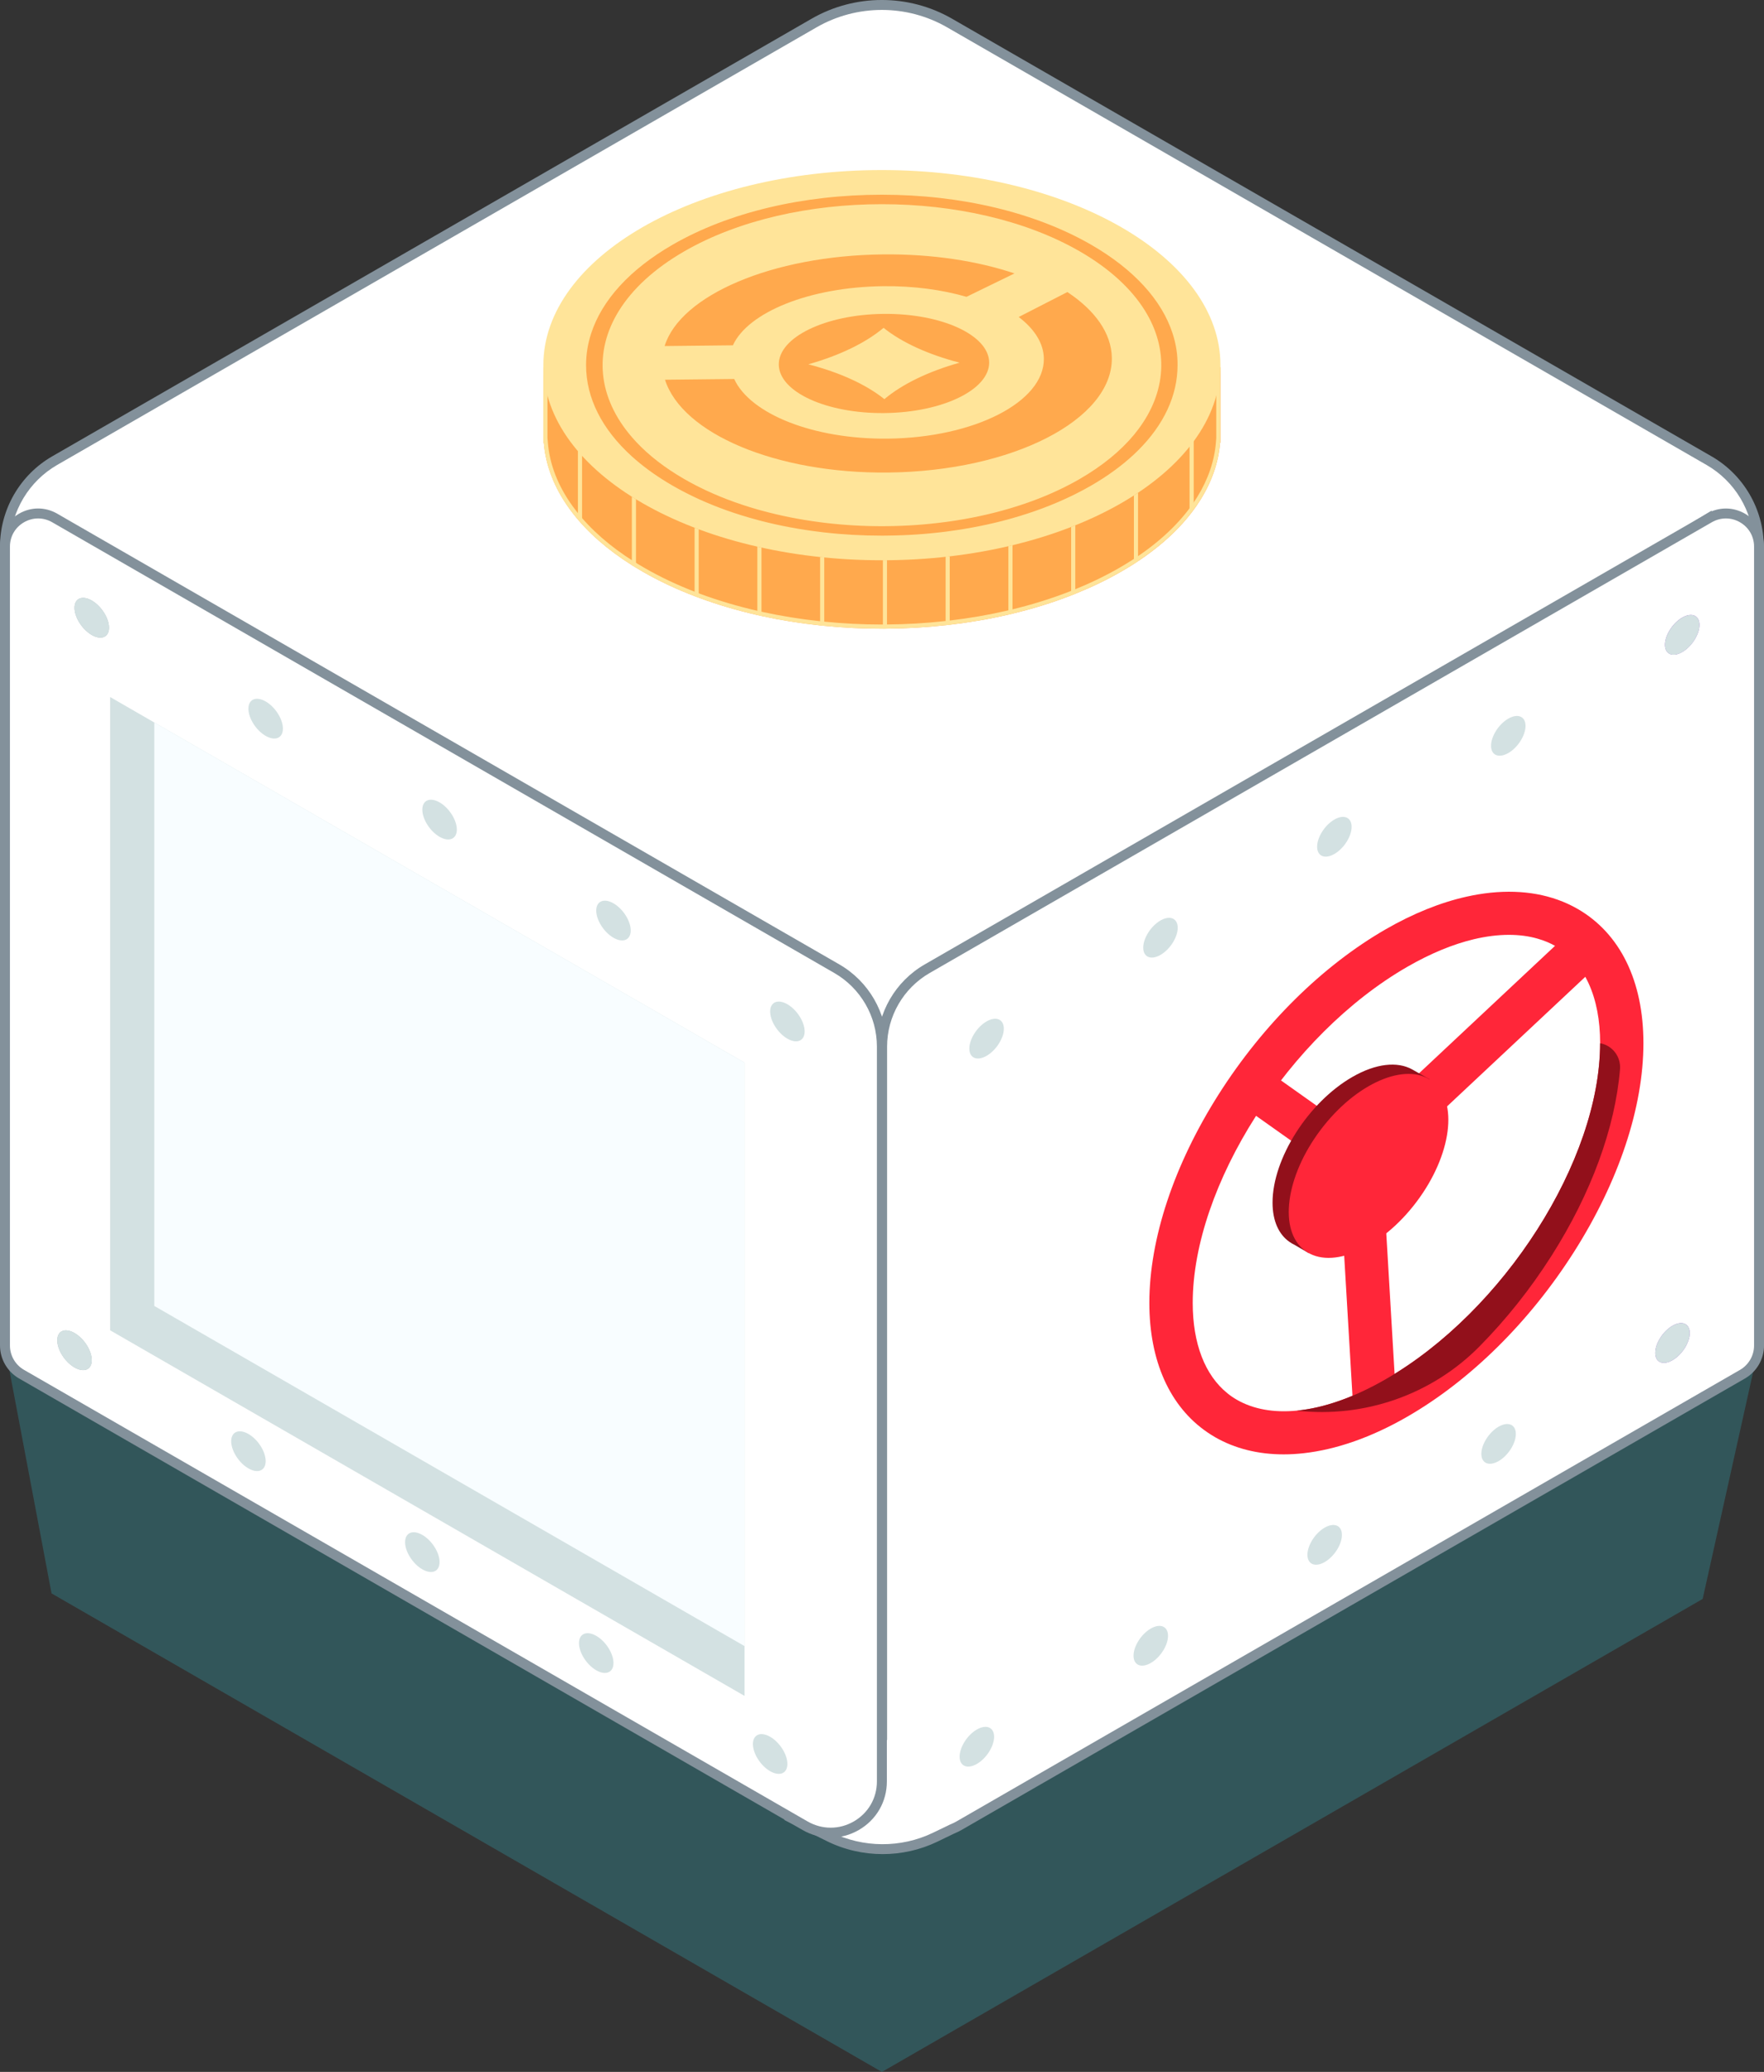 <svg width="206" height="242" viewBox="0 0 206 242" fill="none" xmlns="http://www.w3.org/2000/svg">
<rect x="0" y="0" width="206" height="242" fill="#333333" stroke="none"/>
<g clip-path="url(#clip0)">
<path opacity="0.5" d="M149.724 157.158L102.988 130.218L56.252 157.158H0.554L6.02 186.109L102.988 242L198.837 186.755L205.419 157.158H149.724Z" fill="#327A83"/>
<path d="M199.587 53.805L110.896 2.689C105.998 -0.133 99.964 -0.133 95.069 2.689L6.388 53.805C2.794 55.875 0.581 59.703 0.581 63.846L5.493 65.778L6.511 60.569L98.024 115.855L98.412 124.453L106.636 123.778L108.571 116.098L199.465 60.569L200.482 65.778L205.394 63.846C205.394 59.703 203.181 55.875 199.587 53.805Z" fill="white"/>
<path d="M97.858 125.079L97.456 116.193L6.694 62.653L5.927 66.573L0 64.238V63.843C0 59.509 2.336 55.469 6.096 53.3L94.777 2.187C99.839 -0.73 106.126 -0.73 111.185 2.187L199.877 53.303C203.637 55.471 205.973 59.511 205.973 63.846V64.241L200.046 66.573L199.052 61.5L109.076 116.468L107.097 124.322L97.858 125.079ZM5.87 60.819L98.589 115.517L98.963 123.829L106.175 123.235L108.066 115.727L108.268 115.604L199.874 59.642L200.919 64.984L204.807 63.456C204.671 59.683 202.586 56.204 199.298 54.311L110.604 3.193C105.902 0.482 100.06 0.482 95.355 3.193L6.677 54.305C3.389 56.202 1.304 59.68 1.168 63.451L5.054 64.979L5.87 60.819Z" fill="#83919B"/>
<path d="M199.615 60.498L108.273 113.148C105.018 115.025 103.015 118.49 103.015 122.241V202.953L92.596 212.426L96.81 214.518C100.706 216.455 105.283 216.479 109.204 214.589L111.182 213.632C111.452 213.524 111.723 213.395 111.985 213.246L203.487 160.504C204.685 159.814 205.421 158.537 205.421 157.158V63.844C205.419 60.869 202.193 59.011 199.615 60.498Z" fill="white"/>
<path d="M103.078 216.559C100.835 216.559 98.589 216.052 96.55 215.038L91.579 212.568L102.434 202.698V122.242C102.434 118.297 104.56 114.619 107.984 112.647L199.325 59.997L199.615 60.498L199.325 59.997C200.72 59.194 202.382 59.194 203.776 59.997C205.17 60.801 206.003 62.239 206.003 63.847V157.159C206.003 158.741 205.151 160.215 203.776 161.008L112.274 213.747C112.004 213.902 111.714 214.044 111.414 214.164L109.455 215.112C107.455 216.076 105.266 216.559 103.078 216.559ZM93.614 212.284L97.066 214.001C100.775 215.845 105.217 215.869 108.947 214.069L110.964 213.096C111.218 212.995 111.463 212.878 111.693 212.745L203.195 160.003C204.21 159.417 204.84 158.327 204.84 157.159V63.844C204.84 62.656 204.226 61.594 203.195 61C202.166 60.406 200.935 60.406 199.904 61L108.563 113.649C105.498 115.414 103.594 118.708 103.594 122.242V203.21L93.614 212.284Z" fill="#83919B"/>
<path d="M94.018 213.246L2.516 160.504C1.318 159.815 0.581 158.537 0.581 157.159V63.844C0.581 60.869 3.807 59.008 6.388 60.496L97.729 113.145C100.985 115.022 102.988 118.488 102.988 122.239V208.073C102.988 212.671 98.005 215.543 94.018 213.246Z" fill="white"/>
<path d="M97.009 214.635C95.882 214.635 94.755 214.338 93.729 213.747L2.227 161.005C0.854 160.215 0 158.741 0 157.156V63.844C0 62.236 0.832 60.798 2.227 59.994C3.621 59.191 5.283 59.191 6.677 59.994L98.019 112.644C101.44 114.616 103.569 118.294 103.569 122.239V208.072C103.569 210.44 102.344 212.559 100.289 213.744C99.26 214.338 98.133 214.635 97.009 214.635ZM94.307 212.742C95.999 213.717 98.016 213.717 99.708 212.742C101.397 211.766 102.406 210.023 102.406 208.075V122.241C102.406 118.708 100.502 115.417 97.437 113.649L6.096 61C5.067 60.406 3.837 60.406 2.805 61C1.774 61.593 1.16 62.656 1.16 63.844V157.156C1.16 158.324 1.79 159.417 2.805 160L94.307 212.742Z" fill="#83919B"/>
<path d="M86.948 124.118V198.082L12.861 155.379V81.412L18.018 84.387L86.948 124.118Z" fill="#D3E1E2"/>
<path d="M86.948 124.118V192.265L18.018 152.534V84.387L86.948 124.118Z" fill="#F8FDFF"/>
<path d="M12.324 74.289C12.993 73.787 12.814 72.424 11.926 71.244C11.037 70.064 9.775 69.515 9.106 70.017C8.438 70.519 8.616 71.882 9.505 73.062C10.394 74.241 11.656 74.791 12.324 74.289Z" fill="#A8B7BB"/>
<path d="M12.73 73.31C12.73 74.422 11.829 74.801 10.716 74.16C9.603 73.52 8.702 72.101 8.702 70.989C8.702 69.878 9.603 69.499 10.716 70.139C11.829 70.779 12.73 72.202 12.73 73.31Z" fill="#D3E1E2"/>
<path d="M33.038 85.101C33.038 86.213 32.137 86.592 31.024 85.951C29.91 85.311 29.01 83.892 29.01 82.78C29.01 81.669 29.91 81.29 31.024 81.93C32.137 82.571 33.038 83.99 33.038 85.101Z" fill="#D3E1E2"/>
<path d="M53.348 96.889C53.348 98.001 52.447 98.38 51.334 97.74C50.221 97.099 49.32 95.68 49.32 94.568C49.32 93.457 50.221 93.078 51.334 93.718C52.447 94.361 53.348 95.781 53.348 96.889Z" fill="#D3E1E2"/>
<path d="M73.656 108.681C73.656 109.792 72.755 110.171 71.642 109.53C70.529 108.89 69.628 107.471 69.628 106.359C69.628 105.248 70.529 104.869 71.642 105.509C72.755 106.15 73.656 107.569 73.656 108.681Z" fill="#D3E1E2"/>
<path d="M93.966 120.468C93.966 121.579 93.066 121.958 91.953 121.318C90.839 120.677 89.939 119.258 89.939 118.147C89.939 117.035 90.839 116.656 91.953 117.297C93.063 117.939 93.966 119.359 93.966 120.468Z" fill="#D3E1E2"/>
<path d="M197.657 75.058C198.546 73.878 198.725 72.515 198.056 72.013C197.388 71.511 196.125 72.061 195.237 73.24C194.348 74.42 194.169 75.783 194.838 76.285C195.506 76.787 196.769 76.237 197.657 75.058Z" fill="#925FC4"/>
<path d="M194.433 75.315C194.433 76.427 195.333 76.805 196.446 76.165C197.56 75.525 198.46 74.106 198.46 72.994C198.46 71.883 197.56 71.504 196.446 72.144C195.336 72.787 194.433 74.207 194.433 75.315Z" fill="#D3E1E2"/>
<path d="M174.125 87.106C174.125 88.218 175.025 88.597 176.139 87.956C177.252 87.316 178.152 85.897 178.152 84.785C178.152 83.674 177.252 83.295 176.139 83.935C175.025 84.575 174.125 85.995 174.125 87.106Z" fill="#D3E1E2"/>
<path d="M153.814 98.894C153.814 100.006 154.715 100.385 155.828 99.744C156.941 99.104 157.842 97.685 157.842 96.573C157.842 95.462 156.941 95.083 155.828 95.723C154.717 96.366 153.814 97.786 153.814 98.894Z" fill="#D3E1E2"/>
<path d="M133.507 110.684C133.507 111.796 134.407 112.175 135.52 111.534C136.634 110.894 137.534 109.475 137.534 108.363C137.534 107.252 136.634 106.873 135.52 107.513C134.407 108.154 133.507 109.573 133.507 110.684Z" fill="#D3E1E2"/>
<path d="M113.199 122.473C113.199 123.584 114.099 123.963 115.213 123.322C116.326 122.682 117.226 121.263 117.226 120.151C117.226 119.04 116.326 118.661 115.213 119.301C114.099 119.944 113.199 121.364 113.199 122.473Z" fill="#D3E1E2"/>
<path d="M193.3 158.019C193.3 159.131 194.201 159.51 195.314 158.869C196.427 158.229 197.328 156.81 197.328 155.698C197.328 154.587 196.427 154.208 195.314 154.848C194.204 155.489 193.3 156.908 193.3 158.019Z" fill="#925FC4"/>
<path d="M193.3 158.019C193.3 159.131 194.201 159.51 195.314 158.869C196.427 158.229 197.328 156.81 197.328 155.698C197.328 154.587 196.427 154.208 195.314 154.848C194.204 155.489 193.3 156.908 193.3 158.019Z" fill="#D3E1E2"/>
<path d="M172.992 169.807C172.992 170.919 173.893 171.298 175.006 170.657C176.12 170.017 177.02 168.598 177.02 167.486C177.02 166.375 176.12 165.996 175.006 166.636C173.893 167.279 172.992 168.699 172.992 169.807Z" fill="#D3E1E2"/>
<path d="M152.682 181.598C152.682 182.71 153.582 183.089 154.696 182.448C155.809 181.808 156.71 180.389 156.71 179.277C156.71 178.166 155.809 177.787 154.696 178.427C153.585 179.068 152.682 180.487 152.682 181.598Z" fill="#D3E1E2"/>
<path d="M132.374 193.386C132.374 194.497 133.275 194.876 134.388 194.236C135.501 193.595 136.402 192.176 136.402 191.065C136.402 189.953 135.501 189.574 134.388 190.215C133.275 190.857 132.374 192.277 132.374 193.386Z" fill="#D3E1E2"/>
<path d="M112.064 205.177C112.064 206.288 112.964 206.667 114.078 206.027C115.191 205.386 116.091 203.967 116.091 202.856C116.091 201.744 115.191 201.365 114.078 202.006C112.967 202.646 112.064 204.065 112.064 205.177Z" fill="#D3E1E2"/>
<path d="M10.716 158.869C10.716 159.981 9.815 160.359 8.702 159.719C7.589 159.079 6.688 157.659 6.688 156.548C6.688 155.436 7.589 155.058 8.702 155.698C9.815 156.338 10.716 157.76 10.716 158.869Z" fill="#A8B7BB"/>
<path d="M10.716 158.869C10.716 159.981 9.815 160.359 8.702 159.719C7.589 159.079 6.688 157.659 6.688 156.548C6.688 155.436 7.589 155.058 8.702 155.698C9.815 156.338 10.716 157.76 10.716 158.869Z" fill="#D3E1E2"/>
<path d="M31.026 170.66C31.026 171.772 30.126 172.15 29.013 171.51C27.899 170.87 26.999 169.45 26.999 168.339C26.999 167.227 27.899 166.849 29.013 167.489C30.126 168.129 31.026 169.549 31.026 170.66Z" fill="#D3E1E2"/>
<path d="M51.334 182.448C51.334 183.56 50.434 183.938 49.32 183.298C48.207 182.658 47.306 181.238 47.306 180.127C47.306 179.016 48.207 178.637 49.32 179.277C50.434 179.917 51.334 181.339 51.334 182.448Z" fill="#D3E1E2"/>
<path d="M71.642 194.238C71.642 195.35 70.742 195.728 69.628 195.088C68.515 194.448 67.614 193.029 67.614 191.917C67.614 190.806 68.515 190.427 69.628 191.067C70.742 191.707 71.642 193.127 71.642 194.238Z" fill="#D3E1E2"/>
<path d="M91.952 206.026C91.952 207.138 91.052 207.516 89.938 206.876C88.825 206.236 87.925 204.817 87.925 203.705C87.925 202.594 88.825 202.215 89.938 202.855C91.052 203.495 91.952 204.917 91.952 206.026Z" fill="#D3E1E2"/>
<path d="M184.24 106.163C183.498 105.735 182.718 105.376 181.905 105.087C178.775 103.97 175.137 103.861 171.243 104.735C168.214 105.414 165.03 106.691 161.807 108.549C154.431 112.802 147.513 119.64 142.323 127.807C137.1 136.035 134.221 144.69 134.221 152.181C134.221 158.973 136.612 164.291 140.981 167.282C141.281 167.486 141.586 167.682 141.903 167.865C144.236 169.205 146.946 169.87 149.901 169.87C150.676 169.87 151.465 169.824 152.272 169.731C156.06 169.306 160.164 167.879 164.336 165.473C171.712 161.223 178.63 154.383 183.817 146.215C189.043 137.988 191.919 129.333 191.919 121.841C191.922 114.586 189.196 109.018 184.24 106.163ZM151.437 164.762C148.758 165.021 146.37 164.604 144.438 163.49C144.053 163.269 143.69 163.021 143.349 162.743C140.721 160.632 139.286 156.941 139.286 152.181C139.286 138.5 150.526 120.888 164.342 112.925C167.046 111.366 169.669 110.287 172.114 109.702C173.552 109.361 174.922 109.19 176.212 109.19C177.399 109.19 178.515 109.334 179.547 109.631C180.319 109.849 181.042 110.151 181.713 110.538C185.034 112.453 186.865 116.469 186.865 121.847C186.865 135.531 175.626 153.14 161.81 161.103C158.118 163.228 154.578 164.46 151.437 164.762Z" fill="#FF2639"/>
<path d="M158.044 164.762L156.24 134.244L183.741 108.462L187.207 112.145L161.433 136.309L163.095 164.465L158.044 164.762Z" fill="#FF2639"/>
<path d="M151.438 164.762C159.318 165.65 167.194 162.91 172.763 157.273C175.874 154.127 178.731 150.544 181.195 146.662C185.823 139.375 188.609 131.749 189.185 124.898C189.308 123.432 188.309 122.111 186.86 121.847C186.86 135.531 175.62 153.14 161.804 161.103C158.118 163.228 154.578 164.46 151.438 164.762Z" fill="#92101B"/>
<path d="M147.515 124.72L144.584 128.84L157.395 137.925L160.326 133.806L147.515 124.72Z" fill="#FF2639"/>
<path d="M166.561 126.606L166.943 126.058L165.003 124.958C164.967 124.936 164.929 124.917 164.893 124.895H164.891C163.185 123.963 160.697 124.192 157.927 125.789C152.78 128.755 148.608 135.323 148.608 140.461C148.608 142.619 149.342 144.18 150.575 145.046C150.758 145.174 150.952 145.289 151.157 145.387L152.84 146.37L153.211 145.834C154.595 145.847 156.202 145.384 157.921 144.393C163.068 141.426 167.24 134.858 167.24 129.72C167.246 128.477 167 127.434 166.561 126.606Z" fill="#92101B"/>
<path d="M165.42 140.38C169.533 134.921 170.359 128.613 167.266 126.29C164.173 123.968 158.332 126.511 154.219 131.97C150.106 137.429 149.279 143.737 152.372 146.06C155.465 148.382 161.307 145.839 165.42 140.38Z" fill="#FF2639"/>
<path d="M142.523 42.894V50.639C142.523 50.642 142.523 50.642 142.523 50.642V51.713H142.482C142.302 53.947 141.551 56.17 140.233 58.303C140.08 58.553 139.917 58.801 139.748 59.049C138.154 61.37 135.873 63.569 132.904 65.544C132.745 65.65 132.584 65.756 132.421 65.863C131.949 66.165 131.457 66.462 130.947 66.756C129.263 67.729 127.462 68.592 125.574 69.352C125.413 69.418 125.252 69.48 125.091 69.543C122.911 70.393 120.619 71.104 118.247 71.671C118.086 71.712 117.925 71.75 117.764 71.788C115.538 72.305 113.245 72.698 110.918 72.97C110.757 72.989 110.596 73.011 110.435 73.025C108.175 73.275 105.883 73.409 103.591 73.425C103.43 73.428 103.269 73.431 103.108 73.431C100.818 73.436 98.526 73.324 96.261 73.098C96.1 73.085 95.939 73.068 95.778 73.049C93.456 72.804 91.164 72.436 88.934 71.949C88.773 71.913 88.612 71.878 88.451 71.84C86.086 71.3 83.791 70.625 81.605 69.813C81.444 69.753 81.28 69.693 81.122 69.63C78.972 68.81 76.936 67.851 75.042 66.759C74.783 66.609 74.529 66.459 74.278 66.307C74.114 66.209 73.953 66.108 73.795 66.01C70.908 64.187 68.624 62.163 66.948 60.016C66.779 59.801 66.618 59.589 66.466 59.371C64.703 56.922 63.718 54.325 63.508 51.718H63.464V42.9H65.813C66.018 42.573 66.236 42.249 66.468 41.927C66.624 41.709 66.785 41.494 66.951 41.282C67.565 40.491 68.264 39.718 69.044 38.966C69.999 38.045 71.077 37.154 72.278 36.301C73.135 35.691 74.057 35.1 75.042 34.533C90.482 25.636 115.513 25.636 130.953 34.533C131.938 35.1 132.857 35.691 133.714 36.301C134.915 37.154 135.993 38.042 136.948 38.966C138.045 40.023 138.981 41.123 139.75 42.249C139.9 42.464 140.042 42.682 140.179 42.9H142.523V42.894Z" fill="#FFA94D"/>
<path d="M102.988 28.336C113.464 28.336 123.306 30.684 130.701 34.945C131.665 35.501 132.579 36.086 133.425 36.688C134.598 37.519 135.665 38.402 136.604 39.306C137.663 40.328 138.585 41.407 139.346 42.516C139.483 42.712 139.619 42.919 139.764 43.148L139.906 43.374H140.173H142.037V50.639V51.225H142.031L141.996 51.669C141.819 53.846 141.087 55.99 139.816 58.047C139.676 58.276 139.515 58.518 139.344 58.771C137.747 61.092 135.49 63.234 132.631 65.138C132.472 65.242 132.314 65.348 132.153 65.451C131.687 65.748 131.198 66.045 130.699 66.334C129.061 67.276 127.274 68.14 125.388 68.9C125.23 68.963 125.069 69.025 124.908 69.088C122.769 69.922 120.488 70.633 118.119 71.199C117.961 71.24 117.805 71.276 117.647 71.314C115.467 71.821 113.18 72.213 110.852 72.485C110.694 72.504 110.538 72.523 110.375 72.54C108.134 72.788 105.85 72.921 103.577 72.938C103.419 72.94 103.258 72.943 103.1 72.943H102.969C100.734 72.943 98.491 72.831 96.294 72.611C96.138 72.597 95.983 72.581 95.822 72.564C93.519 72.322 91.235 71.954 89.03 71.472C88.872 71.436 88.711 71.401 88.55 71.366C86.181 70.826 83.9 70.151 81.763 69.358L81.706 69.336C81.567 69.284 81.427 69.235 81.286 69.175C79.146 68.358 77.124 67.402 75.274 66.337C75.017 66.189 74.766 66.04 74.518 65.89C74.357 65.792 74.196 65.694 74.041 65.596C71.254 63.839 68.992 61.858 67.314 59.711C67.164 59.523 67.011 59.319 66.845 59.085C65.147 56.723 64.181 54.23 63.977 51.675L63.941 51.23H63.933V43.379H65.797H66.067L66.209 43.15C66.405 42.837 66.618 42.518 66.847 42.202C66.989 42.003 67.142 41.799 67.32 41.573C67.917 40.805 68.608 40.042 69.366 39.309C70.319 38.391 71.388 37.511 72.545 36.691C73.399 36.084 74.316 35.498 75.271 34.947C82.669 30.684 92.512 28.336 102.988 28.336ZM102.988 27.854C92.869 27.854 82.751 30.079 75.034 34.528C74.049 35.095 73.129 35.686 72.27 36.296C71.066 37.149 69.991 38.04 69.036 38.96C68.255 39.712 67.557 40.486 66.943 41.276C66.774 41.491 66.613 41.704 66.46 41.922C66.228 42.243 66.01 42.567 65.805 42.894H63.456V51.713H63.499C63.709 54.323 64.694 56.916 66.457 59.365C66.613 59.58 66.771 59.796 66.94 60.011C68.613 62.158 70.897 64.182 73.787 66.004C73.945 66.102 74.106 66.203 74.27 66.301C74.521 66.454 74.775 66.604 75.034 66.753C76.928 67.846 78.966 68.805 81.114 69.625C81.272 69.69 81.436 69.747 81.597 69.807C83.782 70.619 86.077 71.295 88.443 71.834C88.604 71.872 88.765 71.908 88.926 71.943C91.156 72.431 93.448 72.799 95.77 73.044C95.931 73.06 96.092 73.079 96.253 73.093C98.474 73.316 100.72 73.425 102.966 73.425C103.01 73.425 103.053 73.425 103.1 73.425C103.261 73.425 103.422 73.422 103.583 73.42C105.875 73.403 108.167 73.267 110.426 73.019C110.587 73.003 110.748 72.984 110.909 72.965C113.234 72.692 115.529 72.3 117.756 71.782C117.917 71.744 118.078 71.706 118.239 71.665C120.61 71.099 122.903 70.388 125.083 69.538C125.244 69.475 125.405 69.412 125.566 69.347C127.454 68.587 129.255 67.723 130.939 66.751C131.446 66.457 131.938 66.159 132.412 65.857C132.576 65.751 132.737 65.645 132.895 65.538C135.864 63.563 138.146 61.365 139.739 59.044C139.908 58.796 140.072 58.548 140.225 58.297C141.543 56.164 142.293 53.941 142.473 51.707H142.514V50.637C142.514 50.637 142.514 50.637 142.514 50.634V42.889H140.165C140.028 42.671 139.887 42.453 139.737 42.238C138.964 41.113 138.028 40.012 136.934 38.955C135.979 38.031 134.901 37.143 133.7 36.291C132.844 35.68 131.924 35.089 130.939 34.523C123.225 30.079 113.106 27.854 102.988 27.854Z" fill="#FFE499"/>
<path d="M102.988 65.44C124.822 65.44 142.523 55.238 142.523 42.652C142.523 30.066 124.822 19.863 102.988 19.863C81.153 19.863 63.453 30.066 63.453 42.652C63.453 55.238 81.153 65.44 102.988 65.44Z" fill="#FFE499"/>
<path d="M136.94 38.96C135.676 35.048 132.399 31.449 127.411 28.575C120.886 24.813 112.211 22.742 102.985 22.742C93.759 22.742 85.084 24.813 78.56 28.575C73.571 31.449 70.294 35.05 69.031 38.96C68.64 40.164 68.441 41.398 68.441 42.651C68.441 46.479 70.302 50.143 73.781 53.298C73.94 53.442 74.101 53.584 74.264 53.723C75.509 54.793 76.944 55.798 78.56 56.73C79.378 57.202 80.23 57.646 81.108 58.062C81.269 58.139 81.43 58.215 81.591 58.288C83.717 59.261 86.015 60.076 88.438 60.721C88.599 60.765 88.76 60.809 88.921 60.852C91.112 61.413 93.404 61.844 95.765 62.127C95.926 62.149 96.087 62.168 96.248 62.187C98.442 62.438 100.696 62.563 102.98 62.563H103.091C103.252 62.563 103.413 62.56 103.574 62.557C105.902 62.536 108.192 62.383 110.418 62.1C110.579 62.081 110.74 62.059 110.901 62.034C113.267 61.718 115.559 61.255 117.748 60.659C117.912 60.615 118.073 60.572 118.231 60.522C120.662 59.833 122.957 58.972 125.075 57.953C125.236 57.877 125.399 57.798 125.558 57.716C126.188 57.403 126.802 57.074 127.4 56.73C129.329 55.619 131.004 54.395 132.404 53.091C132.571 52.935 132.732 52.783 132.887 52.625C135.905 49.628 137.515 46.209 137.515 42.651C137.529 41.398 137.33 40.164 136.94 38.96ZM132.901 50.181C132.745 50.385 132.584 50.592 132.418 50.794C130.865 52.663 128.75 54.409 126.071 55.956C125.907 56.052 125.741 56.145 125.574 56.237C125.416 56.324 125.255 56.414 125.091 56.499C122.984 57.621 120.681 58.55 118.247 59.288C118.089 59.337 117.925 59.386 117.764 59.433C115.568 60.076 113.27 60.566 110.918 60.901C110.759 60.926 110.598 60.947 110.435 60.967C108.186 61.269 105.891 61.432 103.591 61.454C103.43 61.457 103.269 61.46 103.108 61.46C100.813 61.465 98.515 61.331 96.261 61.059C96.1 61.04 95.937 61.018 95.778 60.996C93.434 60.694 91.137 60.239 88.934 59.634C88.773 59.591 88.61 59.547 88.451 59.501C86.028 58.809 83.725 57.929 81.605 56.867C81.441 56.785 81.28 56.703 81.122 56.618C80.713 56.406 80.311 56.185 79.916 55.959C77.624 54.638 75.743 53.167 74.278 51.6C74.112 51.421 73.951 51.243 73.795 51.061C69.811 46.454 69.303 41.093 72.278 36.298C73.852 33.759 76.398 31.381 79.918 29.351C92.643 22.015 113.352 22.015 126.079 29.351C129.599 31.381 132.145 33.759 133.717 36.298C136.492 40.791 136.225 45.779 132.901 50.181Z" fill="#FFA94D"/>
<path d="M67.972 53.017V61.005C67.803 60.79 67.642 60.577 67.489 60.359V52.369C67.642 52.587 67.803 52.802 67.972 53.017Z" fill="#FFE499"/>
<path d="M74.27 58.313V66.304C74.106 66.206 73.945 66.105 73.787 66.007V58.017C73.945 58.115 74.106 58.213 74.27 58.313Z" fill="#FFE499"/>
<path d="M81.597 61.819V69.81C81.436 69.75 81.272 69.69 81.114 69.627V61.64C81.272 61.7 81.436 61.762 81.597 61.819Z" fill="#FFE499"/>
<path d="M88.926 63.955V71.943C88.765 71.908 88.604 71.872 88.443 71.834V63.844C88.604 63.882 88.765 63.92 88.926 63.955Z" fill="#FFE499"/>
<path d="M96.256 65.106V73.096C96.095 73.082 95.934 73.066 95.773 73.047V65.057C95.931 65.076 96.095 65.092 96.256 65.106Z" fill="#FFE499"/>
<path d="M103.585 65.435V73.425C103.424 73.428 103.263 73.43 103.102 73.43V65.437C103.263 65.437 103.424 65.437 103.585 65.435Z" fill="#FFE499"/>
<path d="M110.912 64.978V72.968C110.751 72.987 110.59 73.009 110.429 73.022V65.032C110.59 65.018 110.751 64.997 110.912 64.978Z" fill="#FFE499"/>
<path d="M118.242 63.681V71.671C118.081 71.712 117.92 71.75 117.759 71.788V63.798C117.92 63.757 118.081 63.719 118.242 63.681Z" fill="#FFE499"/>
<path d="M125.571 61.361V69.349C125.41 69.414 125.249 69.477 125.088 69.54V61.549C125.249 61.489 125.41 61.424 125.571 61.361Z" fill="#FFE499"/>
<path d="M132.901 57.554V65.541C132.743 65.647 132.582 65.754 132.418 65.86V57.87C132.579 57.766 132.743 57.66 132.901 57.554Z" fill="#FFE499"/>
<path d="M139.401 51.113V59.104C139.248 59.354 139.084 59.602 138.915 59.85V51.862C139.084 51.612 139.248 51.364 139.401 51.113Z" fill="#FFE499"/>
<path d="M124.648 34.112L118.966 37.025C120.798 38.425 121.881 40.091 121.901 41.896C121.957 46.936 113.789 51.124 103.69 51.233C94.957 51.327 87.605 48.335 85.738 44.266L77.658 44.353C79.649 50.62 90.605 55.334 103.734 55.192C118.207 55.036 129.921 49.033 129.841 41.81C129.803 38.91 127.874 36.251 124.648 34.112Z" fill="#FFA94D"/>
<path d="M103.155 33.427C106.725 33.388 110.049 33.852 112.866 34.669L118.47 31.937C114.156 30.483 108.845 29.652 103.113 29.714C90.16 29.854 79.444 34.502 77.614 40.418L85.589 40.332C87.344 36.478 94.534 33.52 103.155 33.427Z" fill="#FFA94D"/>
<path d="M103.166 36.662C96.394 36.735 90.912 39.393 90.947 42.588C90.983 45.781 96.523 48.319 103.295 48.246C110.068 48.173 115.55 45.515 115.514 42.323C115.478 39.13 109.938 36.589 103.166 36.662ZM103.277 46.62C101.149 44.911 98.08 43.505 94.397 42.551C98.058 41.517 101.094 40.045 103.184 38.291C105.313 39.999 108.381 41.405 112.064 42.36C108.403 43.391 105.367 44.863 103.277 46.62Z" fill="#FFA94D"/>
</g>
<defs>
<clipPath id="clip0">
<rect width="206" height="242" fill="white"/>
</clipPath>
</defs>
</svg>
